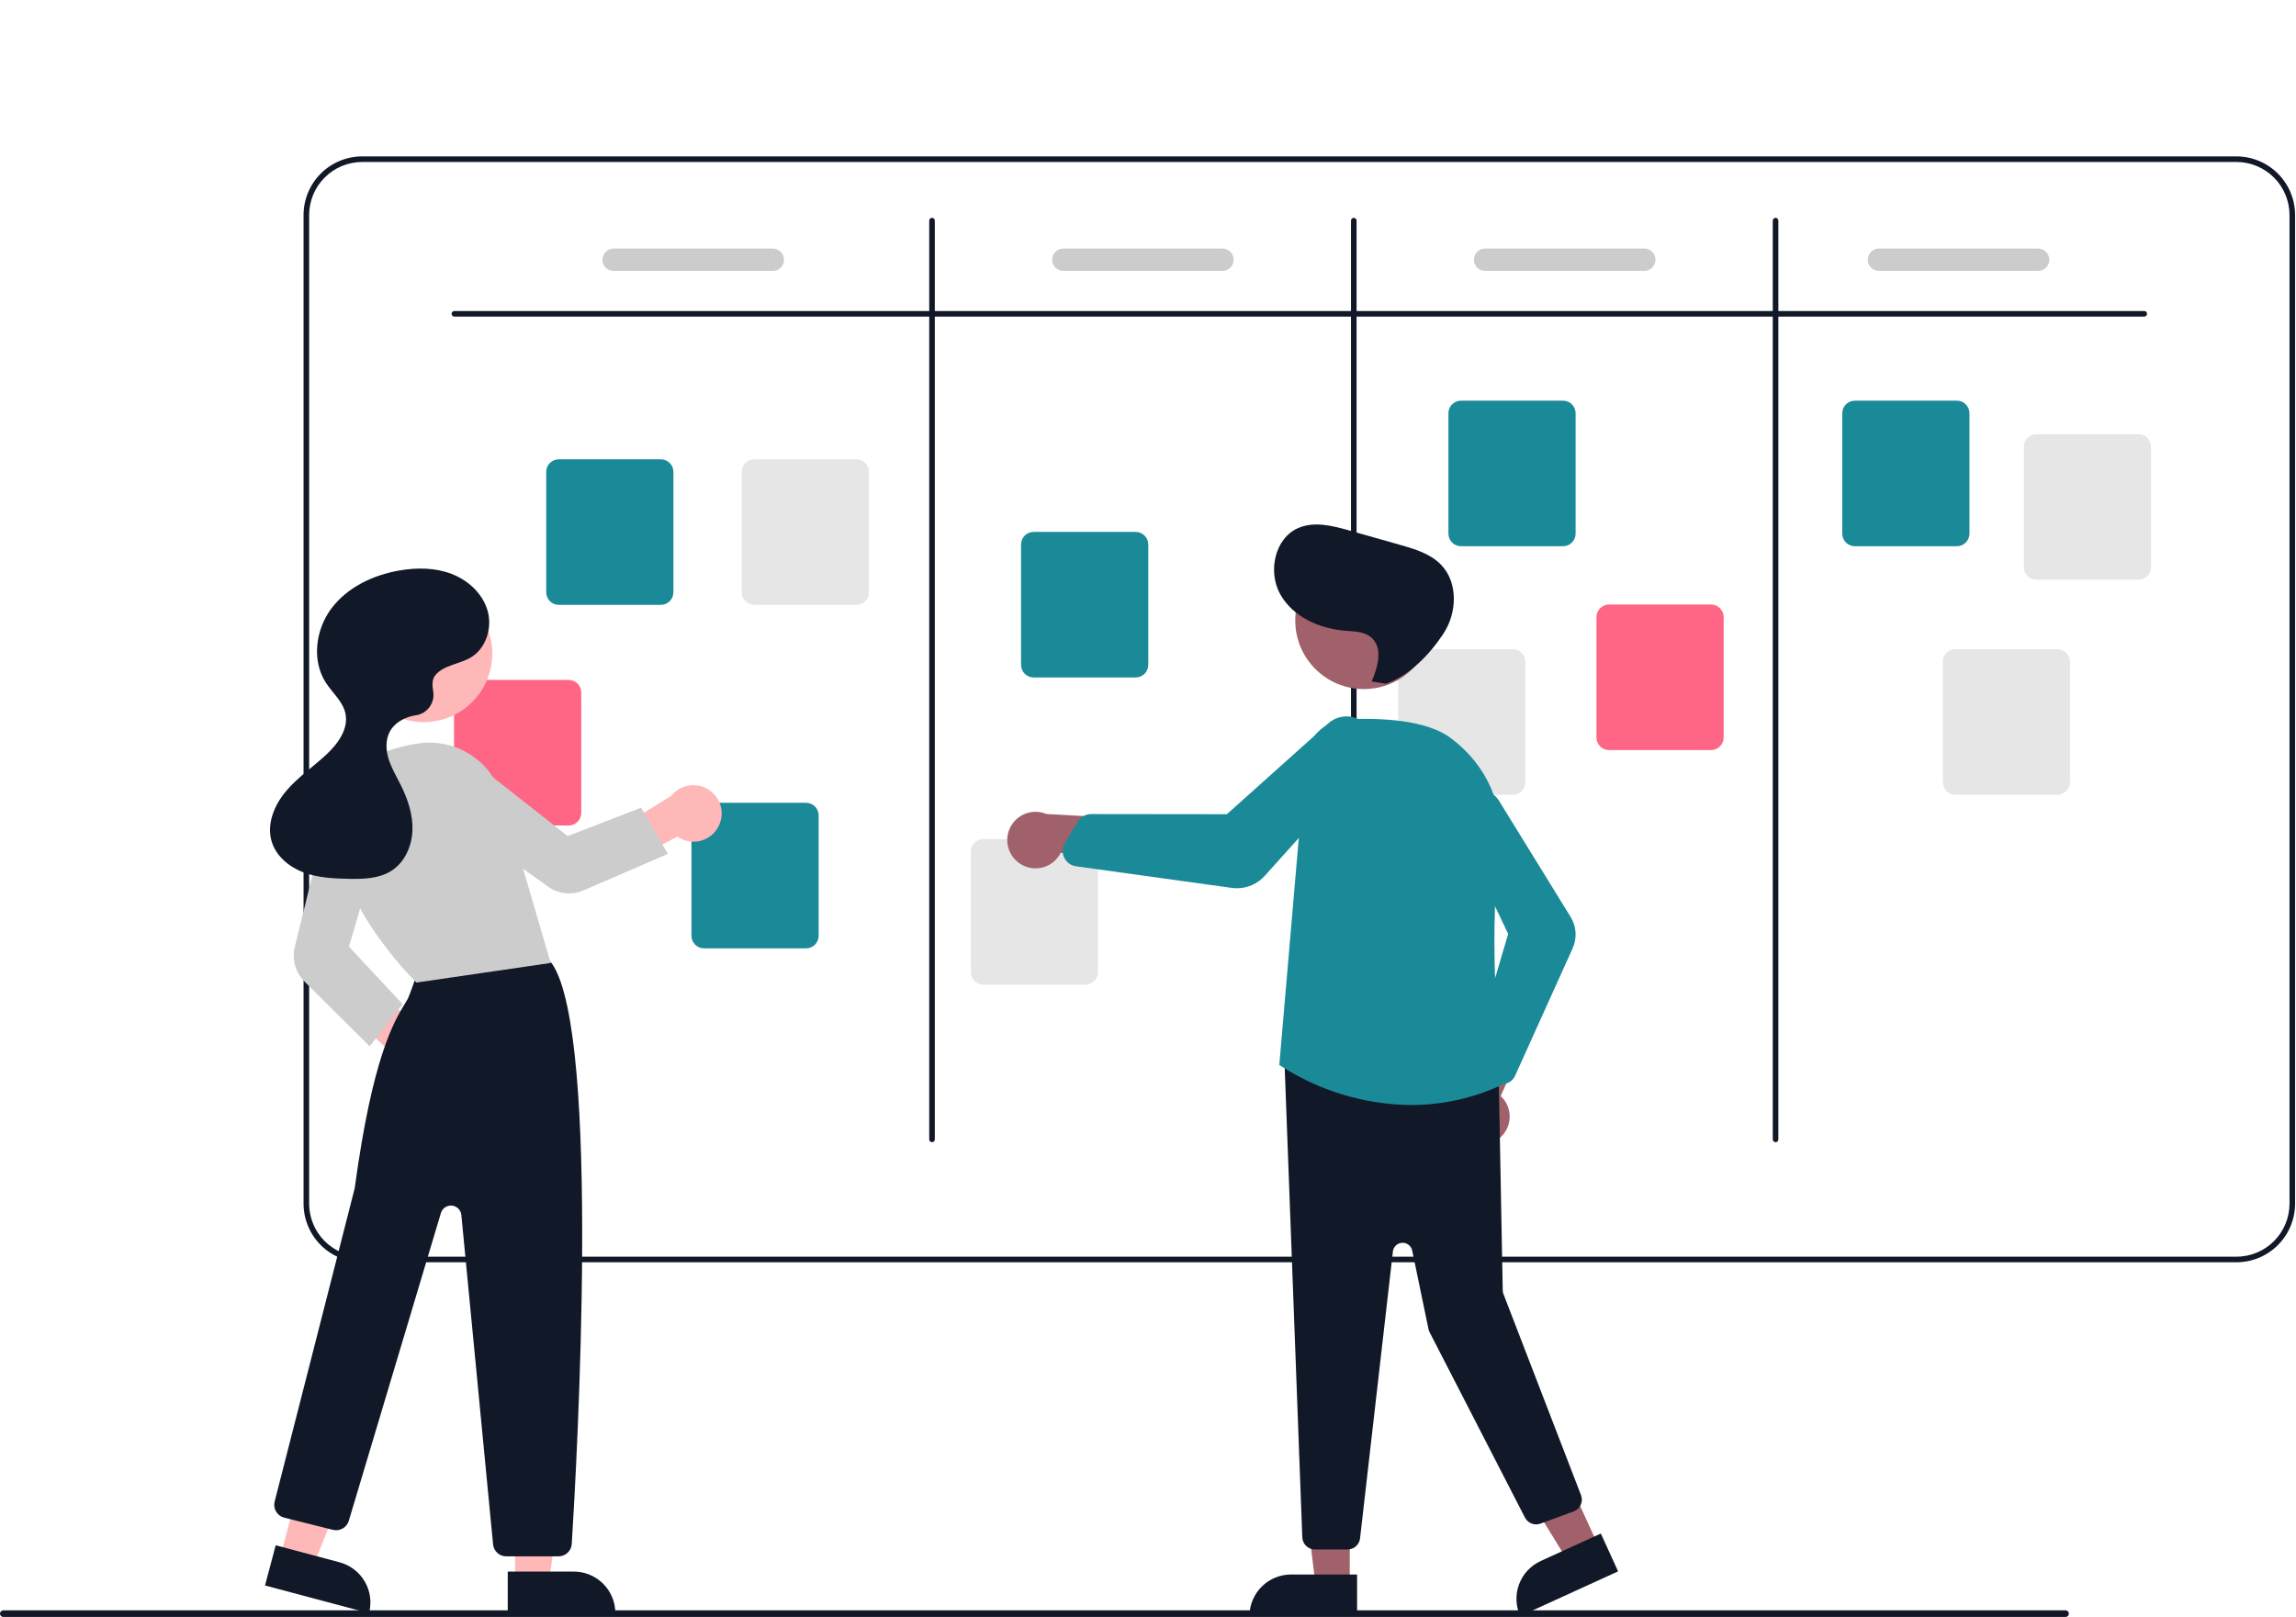 <svg width="822" height="579" viewBox="0 0 822 579" fill="none" xmlns="http://www.w3.org/2000/svg">
<g clip-path="url(#clip0_2434_24)">
<path d="M800.676 56H129.676C124.109 56.006 118.771 58.221 114.834 62.157C110.897 66.094 108.682 71.432 108.676 77V431C108.682 436.568 110.897 441.906 114.834 445.842C118.771 449.779 124.109 451.994 129.676 452H800.676C806.244 451.994 811.582 449.779 815.519 445.842C819.456 441.906 821.67 436.568 821.676 431V77C821.67 71.432 819.456 66.094 815.519 62.157C811.582 58.221 806.244 56.006 800.676 56ZM819.676 431C819.672 436.038 817.668 440.868 814.106 444.43C810.544 447.992 805.714 449.995 800.676 450H129.676C124.639 449.995 119.808 447.992 116.246 444.43C112.684 440.868 110.681 436.038 110.676 431V77C110.681 71.962 112.684 67.132 116.246 63.57C119.808 60.008 124.639 58.005 129.676 58H800.676C805.714 58.005 810.544 60.008 814.106 63.57C817.668 67.132 819.672 71.962 819.676 77V431Z" fill="#111827"/>
<path d="M767.676 113.37H162.676C162.411 113.37 162.157 113.264 161.969 113.077C161.782 112.889 161.676 112.635 161.676 112.37C161.676 112.104 161.782 111.85 161.969 111.663C162.157 111.475 162.411 111.37 162.676 111.37H767.676C767.941 111.37 768.196 111.475 768.383 111.663C768.571 111.85 768.676 112.104 768.676 112.37C768.676 112.635 768.571 112.889 768.383 113.077C768.196 113.264 767.941 113.37 767.676 113.37Z" fill="#111827"/>
<path d="M333.676 409C333.411 409 333.157 408.895 332.969 408.707C332.782 408.52 332.676 408.265 332.676 408V79C332.676 78.735 332.782 78.48 332.969 78.293C333.157 78.105 333.411 78 333.676 78C333.941 78 334.196 78.105 334.383 78.293C334.571 78.48 334.676 78.735 334.676 79V408C334.676 408.265 334.571 408.52 334.383 408.707C334.196 408.895 333.941 409 333.676 409Z" fill="#111827"/>
<path d="M484.676 409C484.411 409 484.157 408.895 483.969 408.707C483.782 408.52 483.676 408.265 483.676 408V79C483.676 78.735 483.782 78.48 483.969 78.293C484.157 78.105 484.411 78 484.676 78C484.941 78 485.196 78.105 485.383 78.293C485.571 78.48 485.676 78.735 485.676 79V408C485.676 408.265 485.571 408.52 485.383 408.707C485.196 408.895 484.941 409 484.676 409Z" fill="#111827"/>
<path d="M635.676 409C635.411 409 635.157 408.895 634.969 408.707C634.782 408.52 634.676 408.265 634.676 408V79C634.676 78.735 634.782 78.48 634.969 78.293C635.157 78.105 635.411 78 635.676 78C635.941 78 636.196 78.105 636.383 78.293C636.571 78.48 636.676 78.735 636.676 79V408C636.676 408.265 636.571 408.52 636.383 408.707C636.196 408.895 635.941 409 635.676 409Z" fill="#111827"/>
<path d="M236.592 216.587H200.052C198.859 216.586 197.715 216.112 196.871 215.268C196.028 214.424 195.553 213.28 195.552 212.087V168.968C195.553 167.775 196.028 166.631 196.871 165.787C197.715 164.944 198.859 164.469 200.052 164.468H236.592C237.785 164.469 238.929 164.944 239.773 165.787C240.616 166.631 241.091 167.775 241.092 168.968V212.087C241.091 213.28 240.616 214.424 239.773 215.268C238.929 216.112 237.785 216.586 236.592 216.587Z" fill="#1A8A98"/>
<path d="M288.592 339.587H252.052C250.859 339.586 249.715 339.112 248.871 338.268C248.028 337.424 247.553 336.28 247.552 335.087V291.968C247.553 290.775 248.028 289.631 248.871 288.787C249.715 287.944 250.859 287.469 252.052 287.468H288.592C289.785 287.469 290.929 287.944 291.773 288.787C292.616 289.631 293.091 290.775 293.092 291.968V335.087C293.091 336.28 292.616 337.424 291.773 338.268C290.929 339.112 289.785 339.586 288.592 339.587Z" fill="#1A8A98"/>
<path d="M406.592 242.587H370.052C368.859 242.586 367.715 242.111 366.871 241.268C366.028 240.424 365.553 239.28 365.552 238.087V194.968C365.553 193.775 366.028 192.631 366.871 191.787C367.715 190.944 368.859 190.469 370.052 190.468H406.592C407.785 190.469 408.929 190.944 409.772 191.787C410.616 192.631 411.091 193.775 411.092 194.968V238.087C411.091 239.28 410.616 240.424 409.772 241.268C408.929 242.112 407.785 242.586 406.592 242.587Z" fill="#1A8A98"/>
<path d="M559.592 195.587H523.052C521.859 195.586 520.715 195.111 519.871 194.268C519.028 193.424 518.553 192.28 518.552 191.087V147.968C518.553 146.775 519.028 145.631 519.871 144.787C520.715 143.944 521.859 143.469 523.052 143.468H559.592C560.785 143.469 561.929 143.944 562.772 144.787C563.616 145.631 564.091 146.775 564.092 147.968V191.087C564.091 192.28 563.616 193.424 562.772 194.268C561.929 195.112 560.785 195.586 559.592 195.587Z" fill="#1A8A98"/>
<path d="M700.592 195.587H664.052C662.859 195.586 661.715 195.111 660.871 194.268C660.028 193.424 659.553 192.28 659.552 191.087V147.968C659.553 146.775 660.028 145.631 660.871 144.787C661.715 143.944 662.859 143.469 664.052 143.468H700.592C701.785 143.469 702.929 143.944 703.772 144.787C704.616 145.631 705.091 146.775 705.092 147.968V191.087C705.091 192.28 704.616 193.424 703.772 194.268C702.929 195.112 701.785 195.586 700.592 195.587Z" fill="#1A8A98"/>
<path d="M765.592 207.587H729.052C727.859 207.586 726.715 207.111 725.871 206.268C725.028 205.424 724.553 204.28 724.552 203.087V159.968C724.553 158.775 725.028 157.631 725.871 156.787C726.715 155.944 727.859 155.469 729.052 155.468H765.592C766.785 155.469 767.929 155.944 768.772 156.787C769.616 157.631 770.091 158.775 770.092 159.968V203.087C770.091 204.28 769.616 205.424 768.772 206.268C767.929 207.112 766.785 207.586 765.592 207.587Z" fill="#E6E6E6"/>
<path d="M736.592 284.587H700.052C698.859 284.586 697.715 284.111 696.871 283.268C696.028 282.424 695.553 281.28 695.552 280.087V236.968C695.553 235.775 696.028 234.631 696.871 233.787C697.715 232.944 698.859 232.469 700.052 232.468H736.592C737.785 232.469 738.929 232.944 739.772 233.787C740.616 234.631 741.091 235.775 741.092 236.968V280.087C741.091 281.28 740.616 282.424 739.772 283.268C738.929 284.112 737.785 284.586 736.592 284.587Z" fill="#E6E6E6"/>
<path d="M612.592 268.587H576.052C574.859 268.586 573.715 268.111 572.871 267.268C572.028 266.424 571.553 265.28 571.552 264.087V220.968C571.553 219.775 572.028 218.631 572.871 217.787C573.715 216.944 574.859 216.469 576.052 216.468H612.592C613.785 216.469 614.929 216.944 615.772 217.787C616.616 218.631 617.091 219.775 617.092 220.968V264.087C617.091 265.28 616.616 266.424 615.772 267.268C614.929 268.112 613.785 268.586 612.592 268.587Z" fill="#FF6584"/>
<path d="M541.592 284.587H505.052C503.859 284.586 502.715 284.111 501.871 283.268C501.028 282.424 500.553 281.28 500.552 280.087V236.968C500.553 235.775 501.028 234.631 501.871 233.787C502.715 232.944 503.859 232.469 505.052 232.468H541.592C542.785 232.469 543.929 232.944 544.772 233.787C545.616 234.631 546.091 235.775 546.092 236.968V280.087C546.091 281.28 545.616 282.424 544.772 283.268C543.929 284.112 542.785 284.586 541.592 284.587Z" fill="#E6E6E6"/>
<path d="M388.592 352.587H352.052C350.859 352.586 349.715 352.111 348.871 351.268C348.028 350.424 347.553 349.28 347.552 348.087V304.968C347.553 303.775 348.028 302.631 348.871 301.787C349.715 300.944 350.859 300.469 352.052 300.468H388.592C389.785 300.469 390.929 300.944 391.772 301.787C392.616 302.631 393.091 303.775 393.092 304.968V348.087C393.091 349.28 392.616 350.424 391.772 351.268C390.929 352.112 389.785 352.586 388.592 352.587Z" fill="#E6E6E6"/>
<path d="M203.592 295.587H167.052C165.859 295.586 164.715 295.112 163.871 294.268C163.028 293.424 162.553 292.28 162.552 291.087V247.968C162.553 246.775 163.028 245.631 163.871 244.787C164.715 243.944 165.859 243.469 167.052 243.468H203.592C204.785 243.469 205.929 243.944 206.773 244.787C207.616 245.631 208.091 246.775 208.092 247.968V291.087C208.091 292.28 207.616 293.424 206.773 294.268C205.929 295.112 204.785 295.586 203.592 295.587Z" fill="#FF6584"/>
<path d="M306.592 216.587H270.052C268.859 216.586 267.715 216.112 266.871 215.268C266.028 214.424 265.553 213.28 265.552 212.087V168.968C265.553 167.775 266.028 166.631 266.871 165.787C267.715 164.944 268.859 164.469 270.052 164.468H306.592C307.785 164.469 308.929 164.944 309.773 165.787C310.616 166.631 311.091 167.775 311.092 168.968V212.087C311.091 213.28 310.616 214.424 309.773 215.268C308.929 216.112 307.785 216.586 306.592 216.587Z" fill="#E6E6E6"/>
<path d="M276.676 97H219.676C218.615 97 217.598 96.579 216.848 95.828C216.098 95.078 215.676 94.061 215.676 93C215.676 91.939 216.098 90.922 216.848 90.172C217.598 89.421 218.615 89 219.676 89H276.676C277.737 89 278.755 89.421 279.505 90.172C280.255 90.922 280.676 91.939 280.676 93C280.676 94.061 280.255 95.078 279.505 95.828C278.755 96.579 277.737 97 276.676 97Z" fill="#CCCCCC"/>
<path d="M437.676 97H380.676C379.615 97 378.598 96.579 377.848 95.828C377.098 95.078 376.676 94.061 376.676 93C376.676 91.939 377.098 90.922 377.848 90.172C378.598 89.421 379.615 89 380.676 89H437.676C438.737 89 439.755 89.421 440.505 90.172C441.255 90.922 441.676 91.939 441.676 93C441.676 94.061 441.255 95.078 440.505 95.828C439.755 96.579 438.737 97 437.676 97Z" fill="#CCCCCC"/>
<path d="M588.676 97H531.676C530.615 97 529.598 96.579 528.848 95.828C528.098 95.078 527.676 94.061 527.676 93C527.676 91.939 528.098 90.922 528.848 90.172C529.598 89.421 530.615 89 531.676 89H588.676C589.737 89 590.755 89.421 591.505 90.172C592.255 90.922 592.676 91.939 592.676 93C592.676 94.061 592.255 95.078 591.505 95.828C590.755 96.579 589.737 97 588.676 97Z" fill="#CCCCCC"/>
<path d="M729.676 97H672.676C671.615 97 670.598 96.579 669.848 95.828C669.098 95.078 668.676 94.061 668.676 93C668.676 91.939 669.098 90.922 669.848 90.172C670.598 89.421 671.615 89 672.676 89H729.676C730.737 89 731.755 89.421 732.505 90.172C733.255 90.922 733.676 91.939 733.676 93C733.676 94.061 733.255 95.078 732.505 95.828C731.755 96.579 730.737 97 729.676 97Z" fill="#CCCCCC"/>
<path d="M149.009 389.891C147.546 389.748 146.132 389.286 144.867 388.537C143.602 387.788 142.517 386.771 141.687 385.557C140.858 384.343 140.304 382.963 140.066 381.512C139.828 380.061 139.911 378.576 140.309 377.161L114.676 353.3L128.229 349.862L153.435 370.305C155.768 371.132 157.717 372.785 158.912 374.952C160.108 377.119 160.467 379.65 159.921 382.064C159.376 384.478 157.964 386.608 155.953 388.051C153.941 389.494 151.471 390.148 149.009 389.891Z" fill="#FFB8B8"/>
<path d="M184.404 566.253H196.664L202.496 518.965H184.402L184.404 566.253Z" fill="#FFB8B8"/>
<path d="M220.308 577.635L181.777 577.637L181.777 562.75L205.421 562.749C209.369 562.749 213.155 564.317 215.947 567.109C218.739 569.901 220.308 573.687 220.308 577.635Z" fill="#111827"/>
<path d="M100.345 557.401L112.193 560.555L129.994 516.359L112.509 511.705L100.345 557.401Z" fill="#FFB8B8"/>
<path d="M132.113 577.639L94.879 567.729L98.708 553.343L121.556 559.424C125.372 560.44 128.627 562.929 130.607 566.345C132.587 569.761 133.129 573.824 132.113 577.639Z" fill="#111827"/>
<path d="M199.961 557.3H181.254C180.072 557.304 178.932 556.866 178.057 556.071C177.182 555.277 176.637 554.183 176.528 553.007L165.171 435.075C165.088 434.21 164.707 433.401 164.093 432.786C163.478 432.171 162.67 431.789 161.805 431.704C160.94 431.62 160.073 431.838 159.351 432.323C158.63 432.808 158.099 433.528 157.85 434.36L124.877 544.56C124.528 545.731 123.74 546.722 122.678 547.327C121.616 547.932 120.362 548.103 119.177 547.806L101.774 543.454C101.166 543.302 100.595 543.032 100.092 542.658C99.59 542.285 99.166 541.816 98.846 541.278C98.525 540.74 98.314 540.144 98.225 539.524C98.136 538.905 98.171 538.273 98.326 537.667C98.611 536.557 126.737 426.639 126.983 425.509C133.355 378.541 140.98 365.955 145.076 359.194C145.415 358.635 145.726 358.12 146.007 357.634C146.358 357.025 148.519 350.989 149.89 347.069C150.068 346.432 150.377 345.838 150.796 345.325C151.215 344.813 151.736 344.393 152.325 344.092C169.536 335.29 189.673 341.383 195.434 343.46C196.39 343.796 197.21 344.433 197.773 345.275C215.057 371.347 206.575 522.767 204.699 552.856C204.621 554.06 204.088 555.189 203.208 556.014C202.328 556.839 201.167 557.299 199.961 557.3Z" fill="#111827"/>
<path d="M151.684 258.585C165.249 258.585 176.245 247.589 176.245 234.024C176.245 220.459 165.249 209.463 151.684 209.463C138.119 209.463 127.123 220.459 127.123 234.024C127.123 247.589 138.119 258.585 151.684 258.585Z" fill="#FFB8B8"/>
<path d="M149.082 351.838L148.905 351.667C148.574 351.347 115.85 319.287 120.085 289.643C121.896 276.963 132.155 268.861 149.752 266.212C156.217 265.252 162.812 266.657 168.323 270.17C173.835 273.683 177.893 279.067 179.752 285.333L197.152 344.817L149.082 351.838Z" fill="#CCCCCC"/>
<path d="M132.333 374.641L109.014 351.47C107.42 349.876 106.262 347.899 105.653 345.729C105.044 343.559 105.003 341.269 105.535 339.078L116.823 293.159C117.161 291.783 117.778 290.491 118.636 289.363C119.494 288.235 120.573 287.295 121.809 286.602C123.044 285.908 124.409 285.475 125.819 285.33C127.228 285.185 128.652 285.331 130.003 285.759C132.578 286.589 134.729 288.388 136 290.776C137.271 293.164 137.562 295.953 136.812 298.553L124.928 338.949L144.146 359.586L132.333 374.641Z" fill="#CCCCCC"/>
<path d="M257.404 295.562C256.788 296.897 255.886 298.08 254.763 299.028C253.64 299.977 252.322 300.667 250.903 301.052C249.484 301.436 247.998 301.504 246.55 301.252C245.101 300.999 243.726 300.432 242.521 299.591L211.391 315.726L212.767 302.02L240.364 284.941C241.912 283.009 244.114 281.713 246.554 281.297C248.994 280.88 251.501 281.374 253.602 282.683C255.702 283.992 257.25 286.026 257.95 288.4C258.651 290.774 258.457 293.322 257.404 295.562Z" fill="#FFB8B8"/>
<path d="M239.121 305.765L208.775 318.878C206.755 319.744 204.546 320.076 202.361 319.841C200.176 319.607 198.088 318.814 196.298 317.54L157.709 289.891C156.557 289.065 155.587 288.013 154.859 286.797C154.13 285.582 153.659 284.23 153.474 282.826C153.289 281.421 153.394 279.993 153.783 278.631C154.172 277.268 154.837 276 155.735 274.905C157.462 272.822 159.932 271.494 162.622 271.202C165.312 270.909 168.009 271.675 170.144 273.337L203.232 299.379L229.533 289.204L239.121 305.765Z" fill="#CCCCCC"/>
<path d="M155.756 241.895C158.786 238.098 164.447 237.894 168.609 235.39C174.06 232.109 176.314 224.779 174.558 218.664C172.801 212.549 167.619 207.783 161.679 205.503C155.739 203.224 149.13 203.196 142.863 204.298C133.533 205.938 124.347 210.293 118.657 217.867C112.966 225.441 111.518 236.533 116.675 244.479C119.046 248.132 122.704 251.146 123.651 255.396C124.893 260.976 120.979 266.357 116.787 270.242C112.01 274.669 106.53 278.376 102.345 283.365C98.16 288.355 95.369 295.171 97.279 301.397C98.879 306.614 103.535 310.457 108.64 312.381C113.746 314.306 119.306 314.584 124.761 314.691C130.058 314.794 135.685 314.666 140.147 311.809C144.924 308.752 147.475 302.951 147.664 297.282C147.852 291.614 145.958 286.06 143.419 280.988C141.906 277.965 140.146 275.035 139.141 271.808C138.135 268.58 137.961 264.917 139.571 261.945C141.264 258.82 144.688 256.936 148.175 256.251C148.357 256.215 148.548 256.183 148.749 256.155C149.741 256.026 150.697 255.698 151.558 255.189C152.42 254.681 153.169 254.002 153.761 253.196C154.353 252.39 154.775 251.471 155.002 250.497C155.229 249.523 155.257 248.512 155.082 247.527C154.685 245.313 154.719 243.193 155.756 241.895Z" fill="#111827"/>
<path d="M483.229 567.3H470.969L465.137 520.012L483.231 520.013L483.229 567.3Z" fill="#A0616A"/>
<path d="M462.212 563.797H485.856V578.684H447.325C447.325 576.729 447.71 574.793 448.458 572.987C449.207 571.181 450.303 569.54 451.685 568.157C453.068 566.775 454.709 565.678 456.515 564.93C458.321 564.182 460.257 563.797 462.212 563.797Z" fill="#111827"/>
<path d="M572.184 553.413L561.033 558.506L536.079 517.917L552.538 510.399L572.184 553.413Z" fill="#A0616A"/>
<path d="M551.612 558.958L573.118 549.135L579.303 562.676L544.256 578.685C543.443 576.906 542.989 574.985 542.919 573.032C542.85 571.078 543.165 569.13 543.848 567.298C544.531 565.466 545.568 563.787 546.901 562.356C548.233 560.925 549.834 559.771 551.612 558.958Z" fill="#111827"/>
<path d="M536.482 407.857C537.656 406.973 538.623 405.842 539.313 404.544C540.003 403.246 540.401 401.813 540.477 400.345C540.554 398.877 540.307 397.41 539.755 396.047C539.203 394.685 538.359 393.46 537.283 392.458L551.694 359.759L533.386 362.861L522.507 393.438C520.945 395.358 520.142 397.784 520.249 400.257C520.357 402.73 521.367 405.077 523.09 406.854C524.813 408.632 527.127 409.716 529.595 409.9C532.064 410.085 534.514 409.358 536.482 407.857Z" fill="#A0616A"/>
<path d="M482.448 554.831H470.736C469.6 554.827 468.507 554.396 467.675 553.622C466.844 552.849 466.334 551.79 466.247 550.658L459.86 380.099C459.813 379.445 459.909 378.789 460.141 378.177C460.374 377.564 460.737 377.009 461.206 376.552C461.675 376.094 462.239 375.744 462.857 375.527C463.475 375.31 464.134 375.231 464.786 375.294L532.521 382.488C533.618 382.595 534.639 383.102 535.387 383.912C536.136 384.722 536.562 385.778 536.583 386.881L538.002 462.117C538.01 462.525 538.089 462.929 538.236 463.31L566.021 535.363C566.236 535.919 566.338 536.513 566.321 537.109C566.304 537.706 566.169 538.293 565.923 538.836C565.677 539.38 565.325 539.869 564.888 540.275C564.451 540.682 563.938 540.997 563.378 541.203L551.51 545.576C550.479 545.956 549.345 545.945 548.321 545.547C547.298 545.148 546.455 544.389 545.953 543.412L511.82 477.043C511.634 476.682 511.498 476.298 511.416 475.901L505.585 447.807C505.416 446.992 504.962 446.265 504.305 445.754C503.648 445.244 502.831 444.984 502 445.022C501.169 445.059 500.378 445.392 499.77 445.96C499.162 446.527 498.776 447.293 498.681 448.119L486.919 550.843C486.793 551.941 486.268 552.954 485.444 553.69C484.619 554.425 483.553 554.832 482.448 554.831Z" fill="#111827"/>
<path d="M488.28 246.739C501.844 246.739 512.841 235.742 512.841 222.178C512.841 208.613 501.844 197.617 488.28 197.617C474.715 197.617 463.719 208.613 463.719 222.178C463.719 235.742 474.715 246.739 488.28 246.739Z" fill="#A0616A"/>
<path d="M505.123 395.694C488.467 395.511 472.208 390.586 458.25 381.496L458.011 381.331L458.036 381.041L467.431 271.626C467.755 267.913 469.412 264.444 472.095 261.859C474.779 259.274 478.308 257.748 482.03 257.564C494.206 257.004 510.561 257.71 519.316 264.23C532.546 274.085 538.923 288.924 536.811 304.943C532.431 338.162 537.393 382.972 537.973 387.972L538.015 388.333L537.686 388.484C527.486 393.229 516.373 395.69 505.123 395.694Z" fill="#1A8A98"/>
<path d="M537.86 388.158C537.168 388.156 536.483 388.012 535.849 387.732C535.216 387.453 534.647 387.046 534.179 386.536L528.807 380.674C528.226 380.037 527.819 379.262 527.625 378.422C527.431 377.582 527.456 376.707 527.697 375.879L539.948 334.415L521.308 295.272C520.438 293.44 520.225 291.364 520.705 289.393C521.128 287.662 522.065 286.101 523.393 284.915C524.722 283.728 526.379 282.972 528.145 282.747C529.912 282.521 531.706 282.836 533.29 283.65C534.874 284.465 536.173 285.74 537.018 287.309L562.312 328.351C563.34 330.016 563.943 331.907 564.069 333.86C564.194 335.812 563.838 337.766 563.033 339.549L542.423 385.214C542.083 385.969 541.561 386.627 540.904 387.13C540.246 387.633 539.474 387.964 538.656 388.094C538.393 388.136 538.127 388.157 537.86 388.158Z" fill="#1A8A98"/>
<path d="M364.738 308.953C365.917 309.83 367.275 310.438 368.715 310.734C370.155 311.03 371.642 311.006 373.072 310.665C374.502 310.324 375.84 309.674 376.991 308.76C378.143 307.846 379.08 306.69 379.736 305.375L415.174 309.971L407.03 293.283L374.626 291.477C372.343 290.52 369.789 290.434 367.447 291.235C365.105 292.036 363.139 293.668 361.92 295.823C360.701 297.977 360.315 300.503 360.834 302.923C361.353 305.343 362.742 307.488 364.738 308.953Z" fill="#A0616A"/>
<path d="M442.849 318.067C442.232 318.067 441.616 318.024 441.004 317.939L385.254 310.207C384.342 310.082 383.477 309.732 382.735 309.189C381.993 308.646 381.397 307.926 381.003 307.096C380.875 306.828 380.769 306.551 380.685 306.267C380.469 305.528 380.409 304.753 380.508 303.991C380.607 303.228 380.863 302.494 381.26 301.835L385.873 294.186C386.37 293.369 387.068 292.692 387.9 292.222C388.733 291.752 389.673 291.503 390.629 291.5H390.637L439.233 291.556L475.527 259.039C477.215 257.529 479.371 256.647 481.634 256.539C483.62 256.447 485.587 256.959 487.277 258.008C488.966 259.057 490.298 260.593 491.096 262.414C491.894 264.235 492.122 266.256 491.749 268.209C491.376 270.162 490.42 271.956 489.006 273.355L452.791 313.633C451.538 315.028 450.005 316.144 448.292 316.908C446.579 317.672 444.725 318.067 442.849 318.067Z" fill="#1A8A98"/>
<path d="M491.072 244.028C493.316 238.833 495.215 231.915 490.91 228.243C488.413 226.112 484.816 226.108 481.545 225.843C472.327 225.096 462.839 220.855 458.334 212.78C453.829 204.704 456.345 192.695 464.844 189.052C470.574 186.596 477.142 188.269 483.139 189.969L501.145 195.075C506.495 196.592 512.112 198.265 515.963 202.277C522.106 208.674 521.647 219.488 516.768 226.895C511.889 234.301 504.542 242.025 496.13 244.837L491.072 244.028Z" fill="#111827"/>
<path d="M739.485 579.01H1.191C1.034 579.01 0.879 578.98 0.734 578.92C0.589 578.86 0.457 578.773 0.347 578.662C0.236 578.551 0.148 578.42 0.088 578.275C0.028 578.131 -0.003 577.976 -0.003 577.819C-0.003 577.662 0.028 577.507 0.088 577.362C0.148 577.218 0.236 577.086 0.347 576.976C0.457 576.865 0.589 576.777 0.734 576.718C0.879 576.658 1.034 576.628 1.191 576.628H739.485C739.641 576.628 739.797 576.658 739.941 576.718C740.086 576.777 740.218 576.865 740.329 576.976C740.44 577.086 740.528 577.218 740.588 577.362C740.648 577.507 740.679 577.662 740.679 577.819C740.679 577.976 740.648 578.131 740.588 578.275C740.528 578.42 740.44 578.551 740.329 578.662C740.218 578.773 740.086 578.86 739.941 578.92C739.797 578.98 739.641 579.01 739.485 579.01Z" fill="#111827"/>
</g>
<defs>
<clipPath id="clip0_2434_24">
<rect width="821.676" height="579.01" fill="white"/>
</clipPath>
</defs>
</svg>
